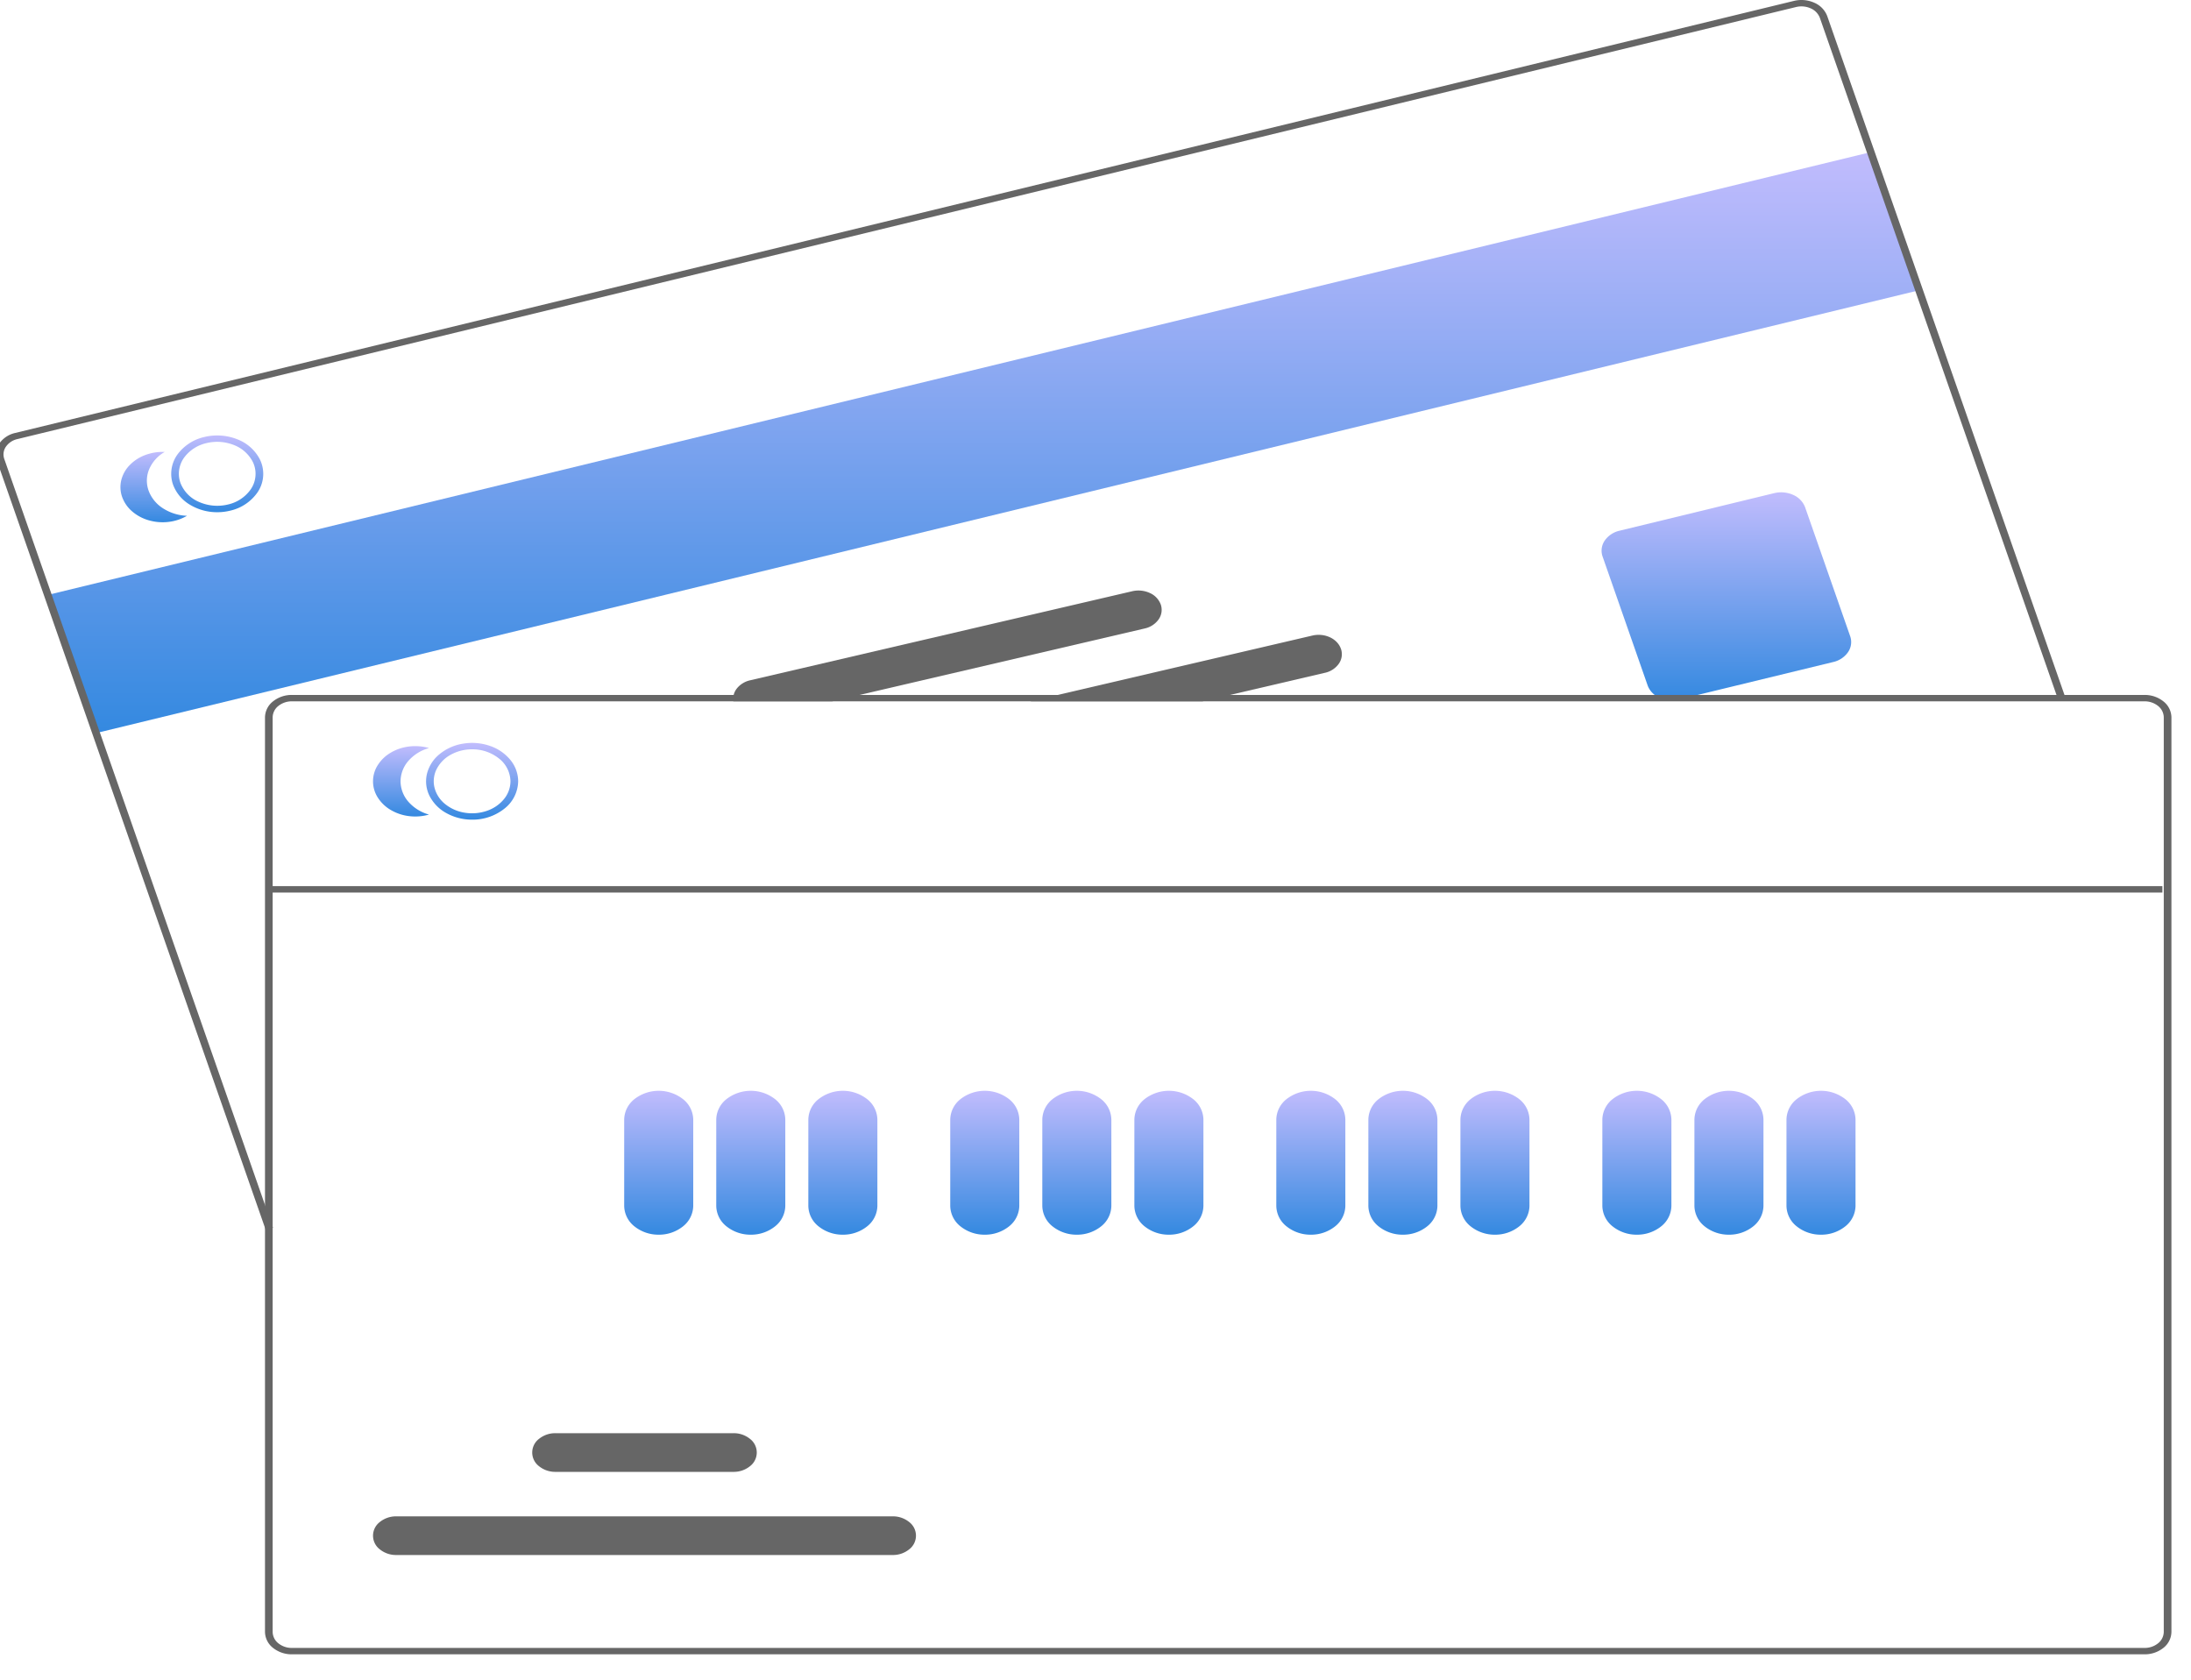 <svg xmlns="http://www.w3.org/2000/svg" xmlns:xlink="http://www.w3.org/1999/xlink" width="390" height="299" viewBox="0 0 390 299">
  <defs>
    <clipPath id="clip-path">
      <rect id="Rectangle_196" data-name="Rectangle 196" width="390" height="299" fill="#fff"/>
    </clipPath>
    <linearGradient id="linear-gradient" x1="0.5" x2="0.5" y2="1" gradientUnits="objectBoundingBox">
      <stop offset="0" stop-color="#c1bcfd"/>
      <stop offset="1" stop-color="#3489e0"/>
    </linearGradient>
  </defs>
  <g id="Credit_card" data-name="Credit card" clip-path="url(#clip-path)">
    <path id="Tracé_37" data-name="Tracé 37" d="M343.344,55.722,18.851,134.544l8.595,24.594L351.939,80.316Z" transform="translate(-10.344 -28.644)" fill="url(#linear-gradient)"/>
    <path id="Tracé_38" data-name="Tracé 38" d="M48.024,218.869.2,82.013a3.4,3.4,0,0,1,.4-3.032,4.712,4.712,0,0,1,2.853-1.909L320.075.161a5.642,5.642,0,0,1,3.636.334A4.222,4.222,0,0,1,326,2.872l42.371,121.245-1.311.319L324.69,3.191a3.017,3.017,0,0,0-1.636-1.7,4.032,4.032,0,0,0-2.6-.239L3.83,78.165a3.368,3.368,0,0,0-2.038,1.364,2.43,2.43,0,0,0-.285,2.165L49.335,218.551Z" transform="translate(-0.748 -0.002)" fill="#666"/>
    <path id="Tracé_39" data-name="Tracé 39" d="M594.8,217.387a5.055,5.055,0,0,1-2.663-.742,3.78,3.78,0,0,1-1.6-1.924l-8.022-22.954a3.164,3.164,0,0,1,.372-2.815,4.383,4.383,0,0,1,2.647-1.773l27.533-6.688a5.238,5.238,0,0,1,3.375.31,3.92,3.92,0,0,1,2.127,2.208l8.022,22.954a3.163,3.163,0,0,1-.372,2.815,4.379,4.379,0,0,1-2.648,1.773l-27.533,6.688a5.238,5.238,0,0,1-1.239.148Z" transform="translate(-297.256 -92.708)" fill="url(#linear-gradient)"/>
    <path id="Tracé_40" data-name="Tracé 40" d="M79.667,164.431a5.98,5.98,0,0,0-.294-.694,7.538,7.538,0,0,0-4.024-3.554,9.7,9.7,0,0,0-5.842-.4,8.192,8.192,0,0,0-4.67,2.955,5.9,5.9,0,0,0-1.107,4.8,5.6,5.6,0,0,0,.2.717,6.978,6.978,0,0,0,2.954,3.551,9.33,9.33,0,0,0,4.918,1.367,9.54,9.54,0,0,0,2.287-.273,8.088,8.088,0,0,0,4.888-3.271,5.838,5.838,0,0,0,.69-5.194ZM73.706,171.8a8.062,8.062,0,0,1-5.193-.476,6.034,6.034,0,0,1-3.273-3.394,5.621,5.621,0,0,1-.191-.717,4.935,4.935,0,0,1,.984-3.932,6.84,6.84,0,0,1,3.853-2.411,8.082,8.082,0,0,1,4.8.311,6.33,6.33,0,0,1,3.36,2.878,4.287,4.287,0,0,1,.307.689,4.863,4.863,0,0,1-.575,4.329,6.737,6.737,0,0,1-4.075,2.724Z" transform="translate(-33.131 -81.996)" fill="url(#linear-gradient)"/>
    <path id="Tracé_41" data-name="Tracé 41" d="M50.2,172.41a5.279,5.279,0,0,1,.12-3.815,6.519,6.519,0,0,1,2.753-3.049,8.83,8.83,0,0,0-3.477.555,7.475,7.475,0,0,0-2.786,1.821,5.849,5.849,0,0,0-1.476,2.682,5.259,5.259,0,0,0,.162,2.948,6.1,6.1,0,0,0,1.763,2.559,7.8,7.8,0,0,0,2.973,1.6,8.931,8.931,0,0,0,3.523.289,8.434,8.434,0,0,0,3.29-1.089,8.456,8.456,0,0,1-4.287-1.339A6.344,6.344,0,0,1,50.2,172.41Z" transform="translate(-23.757 -85.097)" fill="url(#linear-gradient)"/>
    <path id="Tracé_42" data-name="Tracé 42" d="M430.465,235.072a3.263,3.263,0,0,0-.726-1.2,4.013,4.013,0,0,0-1.222-.876,4.712,4.712,0,0,0-1.531-.418,4.924,4.924,0,0,0-1.606.1l-45.332,10.571-4.882,1.139h30.658l4.882-1.139,16.9-3.939a4.093,4.093,0,0,0,2.483-1.627,2.942,2.942,0,0,0,.378-2.614Z" transform="translate(-191.769 -119.546)" fill="#666"/>
    <path id="Tracé_43" data-name="Tracé 43" d="M343.525,218.829a3.624,3.624,0,0,0-1.951-2.071,4.865,4.865,0,0,0-3.136-.314L270.417,232.3a4.184,4.184,0,0,0-2.321,1.41,3.015,3.015,0,0,0-.663,2.33h17.609l4.889-1.139,50.732-11.829a4.094,4.094,0,0,0,2.484-1.63,2.947,2.947,0,0,0,.377-2.617Z" transform="translate(-136.9 -111.2)" fill="#666"/>
    <path id="Tracé_44" data-name="Tracé 44" d="M432.187,254.566H102.395a5.311,5.311,0,0,0-3.378,1.169,3.686,3.686,0,0,0-1.4,2.816V421.358a3.688,3.688,0,0,0,1.4,2.816,5.308,5.308,0,0,0,3.378,1.168H432.187a5.308,5.308,0,0,0,3.378-1.168,3.687,3.687,0,0,0,1.4-2.816V258.551a3.687,3.687,0,0,0-1.4-2.816,5.31,5.31,0,0,0-3.378-1.169ZM435.6,421.358a2.632,2.632,0,0,1-1,2.012,3.788,3.788,0,0,1-2.414.834H102.395a3.788,3.788,0,0,1-2.414-.834,2.632,2.632,0,0,1-1-2.012V258.551a2.632,2.632,0,0,1,1-2.012,3.788,3.788,0,0,1,2.414-.834H432.187a3.788,3.788,0,0,1,2.414.834,2.632,2.632,0,0,1,1,2.012Z" transform="translate(-50.448 -130.862)" fill="#666"/>
    <path id="Tracé_45" data-name="Tracé 45" d="M164.23,285.8a9.392,9.392,0,0,1-4.552-1.151,7.268,7.268,0,0,1-3.018-3.065,5.786,5.786,0,0,1-.466-3.947,6.574,6.574,0,0,1,2.243-3.5,8.8,8.8,0,0,1,4.2-1.869,9.717,9.717,0,0,1,4.734.389,8.05,8.05,0,0,1,3.677,2.516,6.057,6.057,0,0,1,1.381,3.8,6.32,6.32,0,0,1-2.4,4.828,9.094,9.094,0,0,1-5.791,2Zm0-12.523a7.832,7.832,0,0,0-3.794.959,6.06,6.06,0,0,0-2.515,2.555,4.819,4.819,0,0,0-.389,3.289A5.476,5.476,0,0,0,159.4,283a7.336,7.336,0,0,0,3.5,1.558,8.106,8.106,0,0,0,3.945-.324,6.712,6.712,0,0,0,3.064-2.1,5.047,5.047,0,0,0,1.15-3.163,5.268,5.268,0,0,0-2-4.024,7.581,7.581,0,0,0-4.826-1.669Z" transform="translate(-80.195 -139.896)" fill="url(#linear-gradient)"/>
    <path id="Tracé_46" data-name="Tracé 46" d="M141.7,279.574a5.586,5.586,0,0,1,1.395-3.635,7.547,7.547,0,0,1,3.666-2.284,8.928,8.928,0,0,0-3.524-.278,8.406,8.406,0,0,0-3.285,1.1,6.758,6.758,0,0,0-2.317,2.231,5.346,5.346,0,0,0,0,5.736,6.758,6.758,0,0,0,2.317,2.231,8.407,8.407,0,0,0,3.285,1.1,8.928,8.928,0,0,0,3.524-.278,7.547,7.547,0,0,1-3.666-2.284,5.586,5.586,0,0,1-1.395-3.635Z" transform="translate(-70.401 -140.498)" fill="url(#linear-gradient)"/>
    <path id="Tracé_47" data-name="Tracé 47" d="M234.024,425.184a6.825,6.825,0,0,1-4.343-1.5,4.742,4.742,0,0,1-1.8-3.621v-15.37a4.734,4.734,0,0,1,1.8-3.623,7.042,7.042,0,0,1,8.691,0,4.734,4.734,0,0,1,1.8,3.623v15.37a4.742,4.742,0,0,1-1.8,3.621,6.825,6.825,0,0,1-4.343,1.5Z" transform="translate(-116.775 -205.401)" fill="url(#linear-gradient)"/>
    <path id="Tracé_48" data-name="Tracé 48" d="M267.411,425.184a6.824,6.824,0,0,1-4.343-1.5,4.741,4.741,0,0,1-1.8-3.621v-15.37a4.734,4.734,0,0,1,1.8-3.623,7.042,7.042,0,0,1,8.691,0,4.734,4.734,0,0,1,1.8,3.623v15.37a4.741,4.741,0,0,1-1.8,3.621,6.824,6.824,0,0,1-4.343,1.5Z" transform="translate(-133.775 -205.401)" fill="url(#linear-gradient)"/>
    <path id="Tracé_49" data-name="Tracé 49" d="M300.8,425.184a6.824,6.824,0,0,1-4.343-1.5,4.741,4.741,0,0,1-1.8-3.621v-15.37a4.734,4.734,0,0,1,1.8-3.623,7.042,7.042,0,0,1,8.691,0,4.734,4.734,0,0,1,1.8,3.623v15.37a4.741,4.741,0,0,1-1.8,3.621,6.824,6.824,0,0,1-4.343,1.5Z" transform="translate(-150.774 -205.401)" fill="url(#linear-gradient)"/>
    <path id="Tracé_50" data-name="Tracé 50" d="M352.269,425.184a6.824,6.824,0,0,1-4.343-1.5,4.741,4.741,0,0,1-1.8-3.621v-15.37a4.734,4.734,0,0,1,1.8-3.623,7.042,7.042,0,0,1,8.691,0,4.734,4.734,0,0,1,1.8,3.623v15.37a4.741,4.741,0,0,1-1.8,3.621,6.824,6.824,0,0,1-4.343,1.5Z" transform="translate(-176.982 -205.401)" fill="url(#linear-gradient)"/>
    <path id="Tracé_51" data-name="Tracé 51" d="M385.655,425.184a6.824,6.824,0,0,1-4.343-1.5,4.741,4.741,0,0,1-1.8-3.621v-15.37a4.734,4.734,0,0,1,1.8-3.623,7.042,7.042,0,0,1,8.691,0,4.735,4.735,0,0,1,1.8,3.623v15.37a4.742,4.742,0,0,1-1.8,3.621,6.824,6.824,0,0,1-4.343,1.5Z" transform="translate(-193.981 -205.401)" fill="url(#linear-gradient)"/>
    <path id="Tracé_52" data-name="Tracé 52" d="M419.043,425.184a6.824,6.824,0,0,1-4.343-1.5,4.743,4.743,0,0,1-1.8-3.621v-15.37a4.735,4.735,0,0,1,1.8-3.623,7.042,7.042,0,0,1,8.691,0,4.734,4.734,0,0,1,1.8,3.623v15.37a4.741,4.741,0,0,1-1.8,3.621,6.824,6.824,0,0,1-4.343,1.5Z" transform="translate(-210.981 -205.401)" fill="url(#linear-gradient)"/>
    <path id="Tracé_53" data-name="Tracé 53" d="M470.514,425.184a6.824,6.824,0,0,1-4.343-1.5,4.741,4.741,0,0,1-1.8-3.621v-15.37a4.734,4.734,0,0,1,1.8-3.623,7.042,7.042,0,0,1,8.691,0,4.734,4.734,0,0,1,1.8,3.623v15.37a4.743,4.743,0,0,1-1.8,3.621,6.826,6.826,0,0,1-4.343,1.5Z" transform="translate(-237.189 -205.401)" fill="url(#linear-gradient)"/>
    <path id="Tracé_54" data-name="Tracé 54" d="M503.9,425.184a6.824,6.824,0,0,1-4.343-1.5,4.742,4.742,0,0,1-1.8-3.621v-15.37a4.734,4.734,0,0,1,1.8-3.623,7.042,7.042,0,0,1,8.691,0,4.734,4.734,0,0,1,1.8,3.623v15.37a4.741,4.741,0,0,1-1.8,3.621,6.824,6.824,0,0,1-4.343,1.5Z" transform="translate(-254.188 -205.401)" fill="url(#linear-gradient)"/>
    <path id="Tracé_55" data-name="Tracé 55" d="M537.287,425.184a6.826,6.826,0,0,1-4.343-1.5,4.742,4.742,0,0,1-1.8-3.621v-15.37a4.734,4.734,0,0,1,1.8-3.623,7.042,7.042,0,0,1,8.691,0,4.734,4.734,0,0,1,1.8,3.623v15.37a4.742,4.742,0,0,1-1.8,3.621,6.825,6.825,0,0,1-4.343,1.5Z" transform="translate(-271.188 -205.401)" fill="url(#linear-gradient)"/>
    <path id="Tracé_56" data-name="Tracé 56" d="M588.758,425.184a6.824,6.824,0,0,1-4.343-1.5,4.742,4.742,0,0,1-1.8-3.621v-15.37a4.734,4.734,0,0,1,1.8-3.623,7.042,7.042,0,0,1,8.691,0,4.734,4.734,0,0,1,1.8,3.623v15.37a4.743,4.743,0,0,1-1.8,3.621,6.824,6.824,0,0,1-4.343,1.5Z" transform="translate(-297.395 -205.401)" fill="url(#linear-gradient)"/>
    <path id="Tracé_57" data-name="Tracé 57" d="M622.145,425.184a6.825,6.825,0,0,1-4.343-1.5,4.742,4.742,0,0,1-1.8-3.621v-15.37a4.734,4.734,0,0,1,1.8-3.623,7.042,7.042,0,0,1,8.691,0,4.734,4.734,0,0,1,1.8,3.623v15.37a4.743,4.743,0,0,1-1.8,3.621,6.825,6.825,0,0,1-4.343,1.5Z" transform="translate(-314.395 -205.401)" fill="url(#linear-gradient)"/>
    <path id="Tracé_58" data-name="Tracé 58" d="M655.532,425.184a6.823,6.823,0,0,1-4.343-1.5,4.741,4.741,0,0,1-1.8-3.621v-15.37a4.734,4.734,0,0,1,1.8-3.623,7.042,7.042,0,0,1,8.691,0,4.735,4.735,0,0,1,1.8,3.623v15.37a4.74,4.74,0,0,1-1.8,3.621,6.824,6.824,0,0,1-4.343,1.5Z" transform="translate(-331.395 -205.401)" fill="url(#linear-gradient)"/>
    <path id="Tracé_59" data-name="Tracé 59" d="M229.314,562.34H140.932a4.58,4.58,0,0,1-2.92-1.008,3.054,3.054,0,0,1,0-4.868,4.58,4.58,0,0,1,2.92-1.008h88.382a4.58,4.58,0,0,1,2.92,1.008,3.054,3.054,0,0,1,0,4.868A4.58,4.58,0,0,1,229.314,562.34Z" transform="translate(-70.402 -285.536)" fill="#666"/>
    <path id="Tracé_60" data-name="Tracé 60" d="M230.373,531.882h-31.71a4.583,4.583,0,0,1-2.92-1.008,3.055,3.055,0,0,1,0-4.869,4.583,4.583,0,0,1,2.92-1.008h31.71a4.58,4.58,0,0,1,2.919,1.008,3.055,3.055,0,0,1,0,4.869,4.581,4.581,0,0,1-2.919,1.008Z" transform="translate(-99.797 -269.879)" fill="#666"/>
    <path id="Tracé_61" data-name="Tracé 61" d="M436.516,324.6H99.9v1.139h336.62Z" transform="translate(-51.61 -166.861)" fill="#666"/>
  </g>
</svg>
